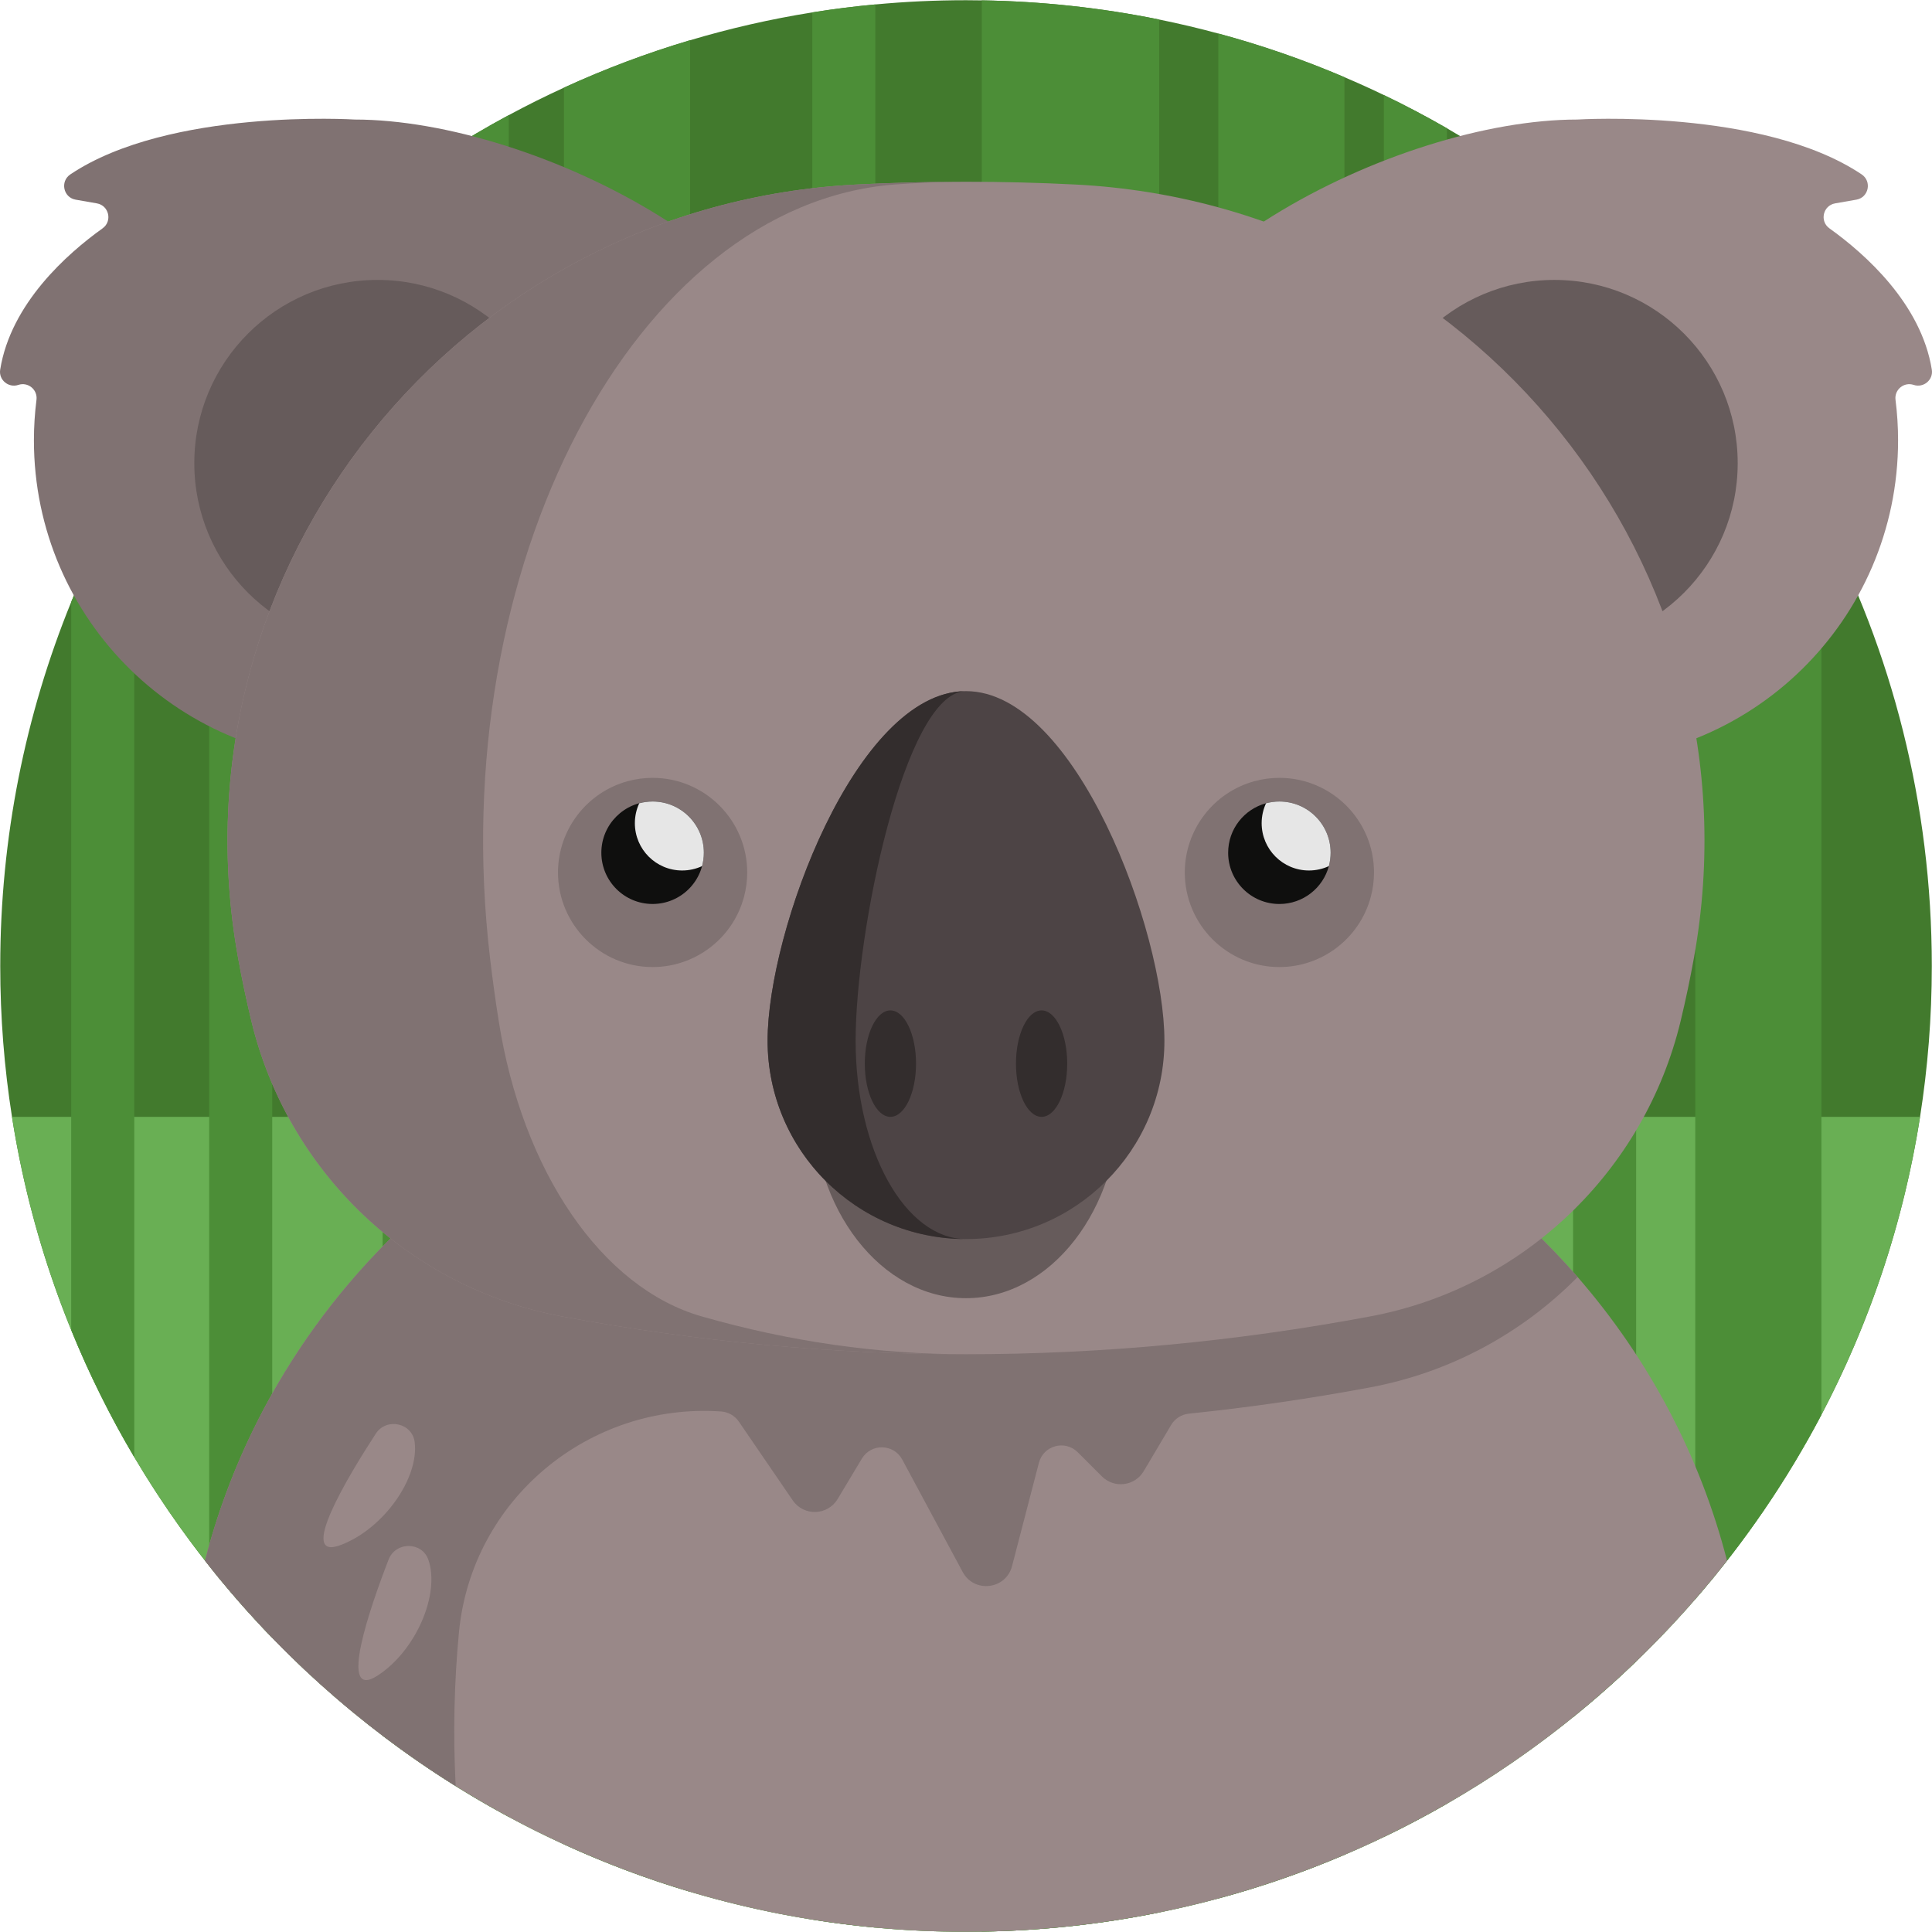 <?xml version="1.0" encoding="iso-8859-1"?>
<!-- Generator: Adobe Illustrator 19.0.0, SVG Export Plug-In . SVG Version: 6.00 Build 0)  -->
<svg version="1.1" id="Capa_1" xmlns="http://www.w3.org/2000/svg" xmlns:xlink="http://www.w3.org/1999/xlink" x="0px" y="0px"
	 viewBox="0 0 512 512" style="enable-background:new 0 0 512 512;" xml:space="preserve">
<path style="fill:#427A2D;" d="M511.949,256c0,13.602-1.066,26.952-3.113,39.979c-19.19,122.361-125.078,215.963-252.829,215.963
	S22.367,418.341,3.177,295.979C1.129,282.953,0.064,269.602,0.064,256c0-34.119,6.675-66.691,18.804-96.464
	c4.753-11.679,10.353-22.941,16.715-33.69c5.965-10.081,12.599-19.713,19.849-28.843c5.255-6.623,10.833-12.985,16.715-19.044
	c9.068-9.371,18.846-18.041,29.251-25.939c10.53-8.002,21.708-15.2,33.429-21.51c4.785-2.58,9.663-5.014,14.625-7.281
	c10.76-4.941,21.927-9.151,33.429-12.567c10.52-3.134,21.332-5.61,32.385-7.375c5.516-0.888,11.084-1.588,16.715-2.11
	c7.908-0.742,15.921-1.118,24.027-1.118c1.4,0,2.789,0.01,4.179,0.042c16.077,0.251,31.789,1.985,47.01,5.077
	c5.286,1.076,10.509,2.309,15.67,3.709c11.481,3.092,22.648,6.968,33.429,11.575c3.521,1.494,7.01,3.071,10.447,4.732
	c5.693,2.727,11.261,5.673,16.715,8.807c11.763,6.769,22.941,14.448,33.429,22.941c5.787,4.68,11.366,9.6,16.715,14.761
	c5.464,5.265,10.687,10.77,15.67,16.495c12.933,14.876,24.174,31.277,33.429,48.88C501.377,172.605,511.949,213.075,511.949,256z"/>
<path style="fill:#69AF54;" d="M508.836,295.979c-4.398,28.091-13.382,54.657-26.137,78.935
	c-9.256,17.603-20.496,33.993-33.429,48.88c-4.983,5.735-10.206,11.241-15.67,16.506c-5.349,5.161-10.927,10.091-16.715,14.772
	c-10.488,8.483-21.666,16.161-33.429,22.93c-5.453,3.134-11.021,6.08-16.715,8.807c-3.437,1.661-6.916,3.238-10.447,4.732
	c-10.781,4.596-21.938,8.483-33.429,11.575c-5.161,1.4-10.384,2.633-15.67,3.709c-15.221,3.092-30.932,4.826-47.01,5.077
	c-1.389,0.031-2.779,0.042-4.179,0.042c-8.107,0-16.119-0.376-24.027-1.107c-5.631-0.533-11.199-1.233-16.715-2.121
	c-11.053-1.765-21.854-4.241-32.385-7.375c-11.502-3.416-22.659-7.626-33.429-12.567c-4.962-2.277-9.841-4.701-14.625-7.281
	c-11.721-6.31-22.899-13.508-33.429-21.51c-10.405-7.898-20.183-16.579-29.251-25.939c-5.881-6.069-11.46-12.431-16.715-19.055
	c-7.25-9.12-13.884-18.762-19.849-28.833c-6.362-10.76-11.961-22.022-16.715-33.711C11.576,334.548,6.259,315.63,3.177,295.98
	L508.836,295.979L508.836,295.979z"/>
<g>
	<path style="fill:#4C8E37;" d="M482.698,137.076v237.839c-9.256,17.603-20.496,33.993-33.429,48.88V88.196
		C462.202,103.072,473.443,119.473,482.698,137.076z"/>
	<path style="fill:#4C8E37;" d="M356.294,20.46V491.54c-10.781,4.596-21.938,8.483-33.429,11.575V8.885
		C334.346,11.977,345.513,15.853,356.294,20.46z"/>
	<path style="fill:#4C8E37;" d="M134.826,30.51v450.981c-11.721-6.31-22.899-13.508-33.429-21.51V52.019
		C111.926,44.017,123.104,36.819,134.826,30.51z"/>
	<path style="fill:#4C8E37;" d="M182.88,10.661v490.678c-11.502-3.416-22.659-7.626-33.429-12.567V23.228
		C160.211,18.287,171.378,14.077,182.88,10.661z"/>
	<path style="fill:#4C8E37;" d="M433.599,71.701V440.3c-5.349,5.161-10.927,10.091-16.715,14.772V56.94
		C422.672,61.62,428.251,66.54,433.599,71.701z"/>
	<path style="fill:#4C8E37;" d="M35.582,125.846v260.309c-6.362-10.76-11.961-22.022-16.715-33.711V159.536
		C23.621,147.857,29.22,136.595,35.582,125.846z"/>
	<path style="fill:#4C8E37;" d="M72.146,77.958v356.084c-5.881-6.069-11.46-12.431-16.715-19.055V97.002
		C60.686,90.379,66.264,84.017,72.146,77.958z"/>
	<path style="fill:#4C8E37;" d="M383.455,33.999v444.003c-5.453,3.134-11.021,6.08-16.715,8.807V25.192
		C372.434,27.919,378.002,30.865,383.455,33.999z"/>
	<path style="fill:#4C8E37;" d="M231.979,1.175v509.66c-5.631-0.533-11.199-1.233-16.715-2.121V3.286
		C220.78,2.398,226.348,1.698,231.979,1.175z"/>
	<path style="fill:#4C8E37;" d="M307.195,5.177v501.647c-15.221,3.092-30.932,4.826-47.01,5.077V0.099
		C276.262,0.35,291.974,2.084,307.195,5.177z"/>
</g>
<g>
	<path style="fill:#998888;" d="M457.686,413.598c-46.853,59.87-119.771,98.345-201.683,98.345s-154.83-38.475-201.683-98.345
		c7.198-27.997,20.925-53.696,39.603-75.174c31.925-36.72,78.329-61.144,131.398-63.829c20.455-1.034,40.909-1.034,61.364,0
		c53.069,2.685,99.473,27.109,131.398,63.829C436.761,359.902,450.488,385.601,457.686,413.598z"/>
	<path style="fill:#998888;" d="M511.953,97.968c-2.809-17.506-17.732-30.716-27.137-37.455c-2.653-1.901-1.703-6.054,1.514-6.616
		l5.624-0.983c3.28-0.574,4.168-4.847,1.402-6.7c-26.275-17.608-75.351-14.534-75.351-14.534
		c-47.629,0-126.091,39.172-124.964,87.056c1.061,45.094,77.82,81.871,122.914,82.934c47.885,1.127,87.057-37.353,87.057-84.982
		c0-3.634-0.233-7.214-0.679-10.728c-0.342-2.691,2.235-4.814,4.809-3.956l0,0C509.747,102.87,512.388,100.679,511.953,97.968z"/>
</g>
<circle style="fill:#665B5B;" cx="411.942" cy="122.748" r="48.566"/>
<path style="fill:#807272;" d="M0.047,97.968c2.809-17.506,17.732-30.716,27.137-37.455c2.653-1.901,1.703-6.054-1.514-6.616
	l-5.624-0.983c-3.28-0.574-4.168-4.847-1.402-6.7C44.92,28.605,93.995,31.679,93.995,31.679c47.629,0,126.091,39.172,124.964,87.056
	c-1.061,45.094-77.82,81.871-122.914,82.934c-47.885,1.127-87.057-37.353-87.057-84.982c0-3.634,0.233-7.214,0.679-10.728
	c0.342-2.691-2.235-4.814-4.809-3.956l0,0C2.254,102.87-0.387,100.679,0.047,97.968z"/>
<circle style="fill:#665B5B;" cx="100.058" cy="122.748" r="48.566"/>
<path style="fill:#807272;" d="M418.083,338.424c-31.925-36.72-78.329-61.144-131.398-63.829
	c-11.272-0.575-22.544-0.815-33.805-0.752c0.209-0.01,0.407-0.01,0.616-0.021c-0.742,0.01-1.494,0.021-2.236,0.021
	c-1.327,0.01-2.653,0.021-3.98,0.042c-1.264,0.021-2.528,0.052-3.792,0.073c-1.191,0.021-2.382,0.042-3.573,0.073
	c-1.316,0.042-2.643,0.084-3.959,0.125c-1.118,0.042-2.246,0.073-3.364,0.115c-2.424,0.094-4.847,0.199-7.271,0.324
	c-84.137,4.252-151.497,63.15-171.001,139.003c18.449,23.578,40.951,43.834,66.441,59.734c-0.721-13.863-0.397-27.506,0.867-40.752
	c3.37-35.24,34.516-60.928,69.484-58.52c1.888,0.13,3.617,1.113,4.685,2.673l14.283,20.879c2.91,4.255,9.248,4.066,11.901-0.354
	l6.431-10.717c2.455-4.091,8.43-3.95,10.689,0.252l16.027,29.812c3.045,5.663,11.456,4.654,13.074-1.569l7.117-27.373
	c1.196-4.601,6.938-6.162,10.299-2.801l6.398,6.398c3.264,3.264,8.727,2.577,11.083-1.392l7.276-12.26
	c0.993-1.674,2.72-2.769,4.656-2.97c16.03-1.653,32.062-3.972,48.093-6.973C384.413,363.684,403.437,353.258,418.083,338.424z"/>
<path style="fill:#998888;" d="M284.948,48.898c-19.298-0.976-38.597-0.976-57.895,0C121.817,54.22,44.378,150.147,63.092,253.841
	c1.003,5.557,2.172,11.113,3.507,16.67c9.609,39.995,41.851,70.783,82.282,78.351c71.414,13.366,142.827,13.366,214.242,0
	c40.431-7.568,72.673-38.356,82.282-78.351c1.335-5.557,2.504-11.113,3.507-16.67C467.623,150.147,390.183,54.22,284.948,48.898z"/>
<path style="fill:#665B5B;" d="M296.748,291.452c0-29.04-18.243-92.627-40.747-92.627s-40.747,63.588-40.747,92.627
	s18.243,52.581,40.747,52.581S296.748,320.491,296.748,291.452z"/>
<path style="fill:#4D4445;" d="M308.582,275.784c0-29.04-23.542-92.627-52.581-92.627s-52.581,63.588-52.581,92.627
	s23.541,52.581,52.581,52.581S308.582,304.823,308.582,275.784z"/>
<path style="fill:#332D2D;" d="M255.998,328.362c-29.042,0-52.578-23.536-52.578-52.578c0-28.916,23.338-92.077,52.202-92.62
	c-15.983,0.982-28.874,63.808-28.874,92.62C226.748,304.826,239.848,328.362,255.998,328.362z"/>
<g>
	<path style="fill:#807272;" d="M256,358.892c-35.707,0-71.413-3.343-107.12-10.029c-40.428-7.563-72.677-38.35-82.278-78.35
		c-1.337-5.558-2.507-11.115-3.51-16.673c-18.71-103.693,58.721-199.614,163.96-204.942c8.859-0.439,17.717-0.689,26.587-0.721
		c-5.526,0.052-11.053,0.303-16.568,0.721c-68.812,5.328-119.447,101.249-107.214,204.942c0.658,5.558,1.421,11.115,2.298,16.673
		c6.278,40,27.36,70.786,53.8,78.35C209.304,355.549,232.652,358.892,256,358.892z"/>
	<path style="fill:#807272;" d="M339.053,256.282c-13.825,0-25.072-11.247-25.072-25.072c0-11.317,7.626-21.27,18.546-24.208
		c2.137-0.574,4.331-0.864,6.526-0.864c13.825,0,25.072,11.247,25.072,25.072c0,2.194-0.29,4.388-0.864,6.522
		C360.324,248.656,350.37,256.282,339.053,256.282z"/>
	<path style="fill:#807272;" d="M172.947,256.282c-13.825,0-25.072-11.247-25.072-25.072c0-11.317,7.626-21.27,18.546-24.208
		c2.137-0.574,4.331-0.864,6.526-0.864c13.825,0,25.072,11.247,25.072,25.072c0,2.194-0.29,4.388-0.864,6.522
		C194.218,248.656,184.263,256.282,172.947,256.282z"/>
</g>
<g>
	<path style="fill:#0F0F0E;" d="M352.634,225.987c0,1.222-0.167,2.413-0.47,3.541c-1.557,5.787-6.832,10.039-13.111,10.039
		c-7.501,0-13.581-6.08-13.581-13.581c0-6.278,4.252-11.554,10.039-13.111c1.128-0.303,2.319-0.47,3.541-0.47
		C346.554,212.406,352.634,218.486,352.634,225.987z"/>
	<circle style="fill:#0F0F0E;" cx="172.944" cy="225.982" r="13.581"/>
</g>
<g>
	<path style="fill:#E6E6E6;" d="M352.634,225.987c0,1.222-0.167,2.413-0.47,3.541c-1.598,0.742-3.395,1.16-5.276,1.16
		c-6.926,0-12.536-5.61-12.536-12.536c0-1.88,0.418-3.677,1.16-5.276c1.128-0.303,2.319-0.47,3.541-0.47
		C346.554,212.406,352.634,218.486,352.634,225.987z"/>
	<path style="fill:#E6E6E6;" d="M186.528,225.987c0,1.222-0.167,2.413-0.47,3.541c-1.598,0.742-3.395,1.16-5.276,1.16
		c-6.926,0-12.536-5.61-12.536-12.536c0-1.88,0.418-3.677,1.16-5.276c1.128-0.303,2.319-0.47,3.541-0.47
		C180.448,212.406,186.528,218.486,186.528,225.987z"/>
</g>
<g>
	<path style="fill:#998888;" d="M99.576,379.954c2.833-4.354,9.69-2.906,10.323,2.25c1.17,9.537-8.213,22.907-19.564,27.232
		C78.556,413.924,92.194,391.299,99.576,379.954z"/>
	<path style="fill:#998888;" d="M102.973,413.325c1.874-4.845,8.883-4.842,10.566,0.072c3.112,9.09-3.312,24.11-13.526,30.682
		C89.411,450.9,98.089,425.948,102.973,413.325z"/>
</g>
<g>
	<ellipse style="fill:#332D2D;" cx="276.032" cy="281.871" rx="6.79" ry="14.103"/>
	<ellipse style="fill:#332D2D;" cx="235.969" cy="281.871" rx="6.79" ry="14.103"/>
</g>
<g>
</g>
<g>
</g>
<g>
</g>
<g>
</g>
<g>
</g>
<g>
</g>
<g>
</g>
<g>
</g>
<g>
</g>
<g>
</g>
<g>
</g>
<g>
</g>
<g>
</g>
<g>
</g>
<g>
</g>
</svg>

